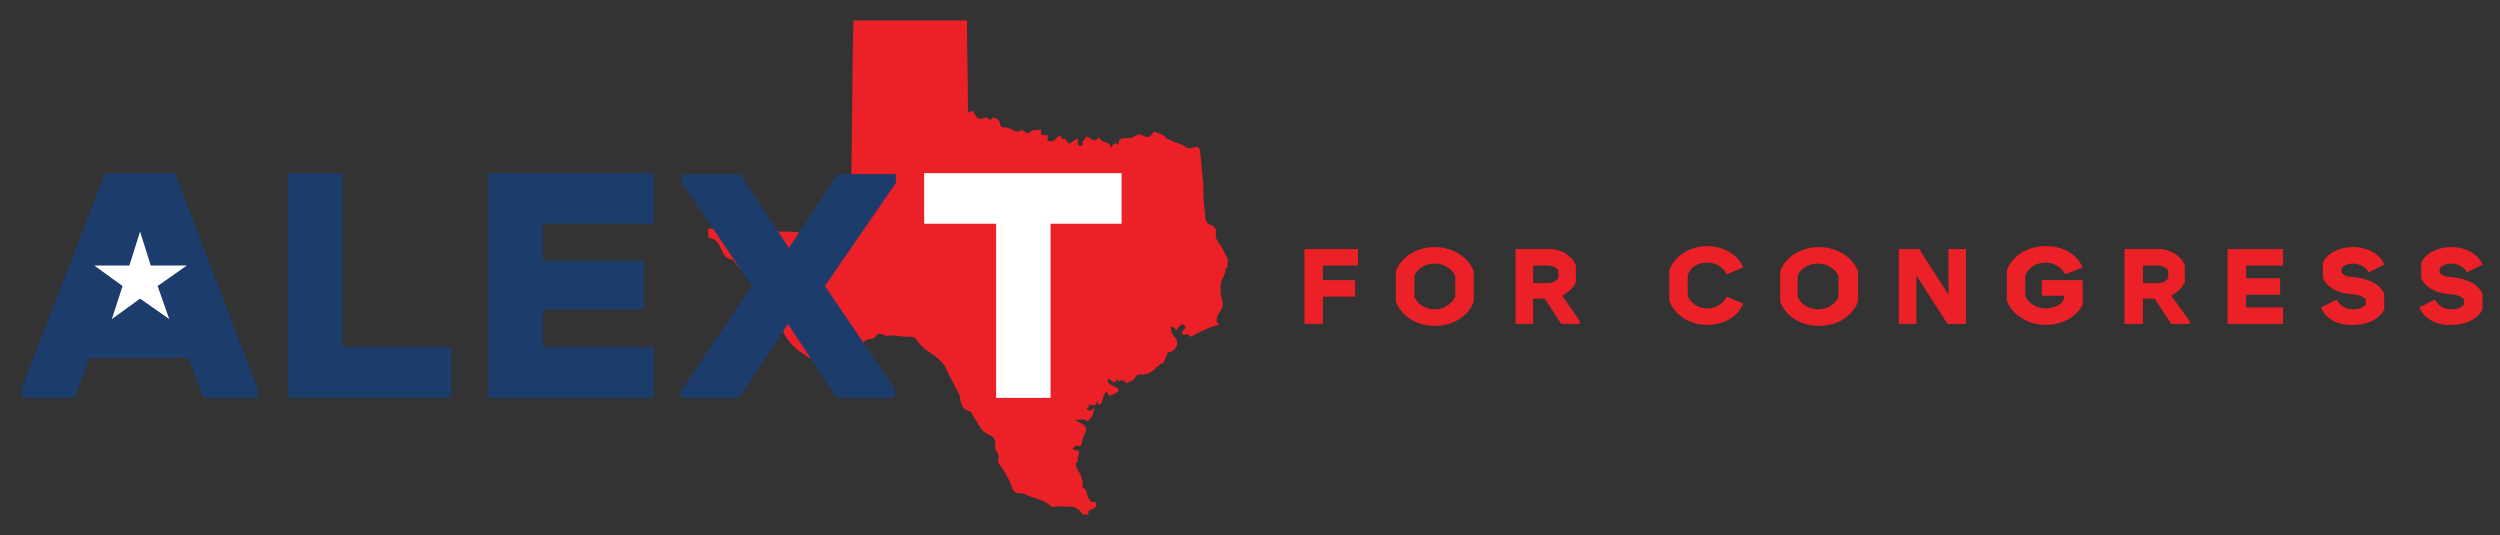 <svg xmlns="http://www.w3.org/2000/svg" width="257" height="55" viewBox="50.2 -2 257 55" enable-background="new 50.2 -2 257 55">
 <rect x="50.2" y="-2" width="257" height="55" fill="#333333" stroke="none"/>
 <path d="m176.5 24.8c-.3-.6-.6-1.3-1-1.8-.2-.3-.4-.6-.3-1 .1-.5-.2-.8-.6-.9-.4-.2-.5-.5-.5-.9-.1-.9-.2-1.8-.2-2.7 0-.1 0-.3 0-.4 0-.1 0-.1 0-.2-.1-1-.2-2.1-.3-3.1-.1-.8-.2-.8-.9-.6-.3.1-.5 0-.8-.2-.4-.3-.9-.3-1.4-.6-.2-.1-.4-.1-.5-.3-.2-.3-.6-.3-.9-.5-.2-.1-.3-.1-.4.1-.2.3-.5.5-.9.3-.3-.2-.6-.3-.9 0-.3.2-.6.2-.9.2-.3 0-.8 0-.8.5 0 .1-.1.2-.2.1-.3-.2-.4.1-.6.4-.1-.8-1-.4-1.2-1.1-.3.4-.6.4-1 .1-.1-.1-.3-.2-.4-.1 0 .3-.4.3-.3.6 0 .1 0 .3-.2.3-.2 0-.3-.1-.3-.3 0-.1 0-.3 0-.5-.2.2-.4.2-.6.4-.1.2-.3.2-.5 0-.1-.2-.1-.4-.4-.3-.1 0-.2-.1-.2-.1 0-.5-.2-.2-.4-.1-.1.1-.2.2-.3.3-.2.2-.4.1-.6.1-.2 0-.1-.2-.1-.4.1-.3-.2-.2-.3-.2-.2 0-.4 0-.4-.2.1-.5-.1-.4-.4-.3-.3 0-.6-.1-.8.3-.1.1-.3-.1-.4-.1-.2-.1-.3-.3-.5-.2-.3.3-.7 0-.9-.1-.2-.1-.5-.2-.7-.2-.3 0-.5-.1-.5-.4 0-.3-.3-.5-.6-.6-.3-.1-.2.3-.5.2-.1 0-.1-.3-.4-.2-.7.2-.8.2-1.1-.4-.1-.2-.2-.4-.5-.2-.1.1-.2 0-.2-.2 0-.2 0-.4 0-.6 0-2.9-.1-5.7-.1-8.6-3.9 0-7.8 0-11.7 0 .1.3 0 .7 0 1.1-.1 5.2-.1 10.3-.2 15.5 0 .1 0 .3 0 .4 0 1.6 0 3.1-.1 4.7-.1.1-.3.1-.5.1-1 0-2.1 0-3.1 0-.5 0-1 0-1.6 0-.7-.1-1.4-.1-2.1-.1-.3 0-.6 0-.9 0-2.1-.1-4.3-.2-6.4-.3 0 .1 0 .3 0 .4 0 .2 0 .3 0 .5.5.1 1 .4 1.2.9.3.7.5 1.3 1.3 1.4 0 0 .1 0 .1.1.4.5.8 1 1.4 1.3.1 0 .2.2.2.3.1.5.5.8.9 1 .7.4 1.4.9 1.8 1.6.1.4 0 .8.4 1.1.3.3.4.7.4 1.2-.2.9.4 1.5.8 2 .4.5 1 .9 1.6 1.3.3.3.7.3 1.1.5.7.4 1.4.9 2.2 1.2.4.2.7.1.9-.2.1-.1.2-.2.3-.3.3-.2.7-.4.6-.9 0-.1.1-.2.1-.3.1-.2.2-.4.2-.6.1-.4.3-.8.7-1 .3-.2.8-.1 1-.4.3-.4.5-.3.8-.2.2.1.3.2.5.1.8-.1 1.5.2 2.2.1.3 0 .6.1.7.3.5.8 1.2 1.2 1.9 1.7.5.4 1 .8 1.2 1.4.3.7.7 1.3 1 2 .2.3.4.6.4 1 .1.6.3 1.2 1.1 1.3.2.5.6 1 .9 1.5.2.4.5.7 1 .9.4.2.7.5.6 1.1 0 .2 0 .3.1.5.2.3.3.6.2 1 0 .2 0 .3.2.5.5.7.9 1.4 1.2 2.2.1.4.4.8.9.7.4 0 .6.2.9.3.8.3 1.6.4 2.3 1.1 0 0 .1 0 .1 0 .7-.1 1.4 0 2 0 .4 0 1 .5 1.1.8.2 0 .4 0 .6 0-.1-.5.2-.5.5-.6.2-.1.3-.2.3-.4 0-.1 0-.3-.2-.3-.4.1-.4-.2-.6-.4-.2-.3-.1-.9-.6-1.1-.1 0 0-.1 0-.2 0-.5-.1-1-.4-1.4-.2-.2-.2-.4-.3-.7-.1-.3.3-.3.2-.5-.1-.3.2-.6.1-.9-.1-.2-.5 0-.6-.3.1-.1.2-.3.4-.3.3.1.5.1.5-.3.1-.4.2-.7.4-1.1.1-.2.1-.4-.1-.6-.2-.3-.6-.3-1-.7.5.2.9-.2 1.3.2 0 0 .1 0 .1-.1.4-.3.5-.7.6-1.3-.3.3-.5.5-.8.1 0 0 0 0 .1-.1.2 0 .2-.2.1-.3.4 0 .8.3.9-.4.2 0-.1.3.2.4.4-.2.3-.6.5-1 .2-.3.2-.5.4-.1.1.2.2.2.4.1.1-.1.3-.1.4-.2.4-.2.4-.4 0-.6-.2-.1-.5-.2-.7-.4-.1-.1-.2-.2-.1-.4.1-.1.2 0 .3.1.3.3.5.2.6-.1.1 0 .2.2.2.2.3-.2.6-.1.8.2.3-.2.7-.2.9-.6.1-.2.2-.3.5-.3.3 0 .5 0 .8-.1.7-.2.9-.9 1.6-1.1 0 0 .1-.1.1-.2.1-.2.2-.5.3-.7 0-.1 0-.2.2-.2.7-.1 1.1-1 .6-1.5-.2-.2-.4-.5-.4-.8 0-.1-.1-.2 0-.3.1 0 .2 0 .3.1.1.1.1.2.3.2 0-.1 0-.1.1-.2.2-.2.4-.5.6-.3.3.2.1.4-.1.6-.1.1-.1.2-.1.3.1.1.2.1.3.1.1 0 .3-.1.4 0 .2.4.4.1.6 0 .7-.3 1.3-.7 2.1-.9.3-.1.6-.1.2-.4-.1-.1 0-.3 0-.4.1-.6.7-.9.6-1.6 0-.3-.2-.6-.2-.9 0-.5-.1-1 .1-1.4.2-.4.4-.8.4-1.2 0-.1.1-.1.2-.1 0-.3 0-.5 0-.8.2.3.2.2.1.1" fill="#ec2027" fill-rule="evenodd"/>
 <path d="M165.5,21h-7.3v17.9h-5.6V21h-7.4v-5.2h20.3V21z" fill="#fff"/>
 <g fill="#1c3c6c">
  <path d="M76.7,38v0.9h-5.6l-1.5-4.1H59.4l-1.5,4.1h-5.5V38L61,15.8h7.2L76.7,38z"/>
  <path d="M96.6,33.7v5.2H79.8V15.8h5.6v17.9H96.6z"/>
  <path d="M106,21v3.8h10.4v5H106v3.9h11.4v5.2h-17V15.8h17V21H106z"/>
  <path d="m120.3 38l7.2-10.6-7.2-10.6v-.9h6l5 7.6 5-7.6h6v.9l-7.3 10.6 7.2 10.6v.9h-6l-5-7.6-5 7.6h-6v-.9z"/>
 </g>
 <g fill="#ec2027">
  <path d="m186.2 25.3v1.5h3.3v1.7h-3.3v2.8h-1.9v-7.7h5.5v1.7h-3.6"/>
  <path d="m193.7 29v-3.1c.5-1.4 2-2.5 4-2.5 1.9 0 3.5 1.1 4 2.5v3.1c-.5 1.4-2 2.5-4 2.5-2 0-3.5-1.1-4-2.5m6.1-.5v-2.1c-.2-.6-1-1.3-2.1-1.3-1.1 0-1.9.6-2.1 1.3v2.1c.2.6 1 1.3 2.1 1.3 1.1 0 1.8-.7 2.1-1.3"/>
  <path d="m212.6 31v.3h-1.9l-1.7-2.6h-1.2v2.6h-1.8v-7.7h3.5c1.3 0 2.4.8 2.7 1.7v1.7c-.2.5-.7 1-1.4 1.4l1.8 2.6m-4.8-3.9h1.5c.5 0 .9-.2 1.1-.5v-.8c-.2-.3-.6-.5-1.1-.5h-1.5v1.8"/>
  <path d="m227.7 28.5l1.7.7c-.5 1.3-1.9 2.2-3.7 2.2-1.9 0-3.4-1.1-3.9-2.5v-3.1c.5-1.4 2-2.5 3.9-2.5 1.7 0 3.2.9 3.7 2.2l-1.7.7c-.3-.6-.9-1.2-2-1.2s-1.8.6-2 1.3v2.1c.2.6.9 1.3 2 1.3s1.7-.6 2-1.2"/>
  <path d="m233.2 29v-3.1c.5-1.4 2-2.5 4-2.5 1.9 0 3.5 1.1 4 2.5v3.1c-.5 1.4-2 2.5-4 2.5-2 0-3.5-1.1-4-2.5m6-.5v-2.1c-.2-.6-1-1.3-2.1-1.3-1.1 0-1.9.6-2.1 1.3v2.1c.2.6 1 1.3 2.1 1.3 1.1 0 1.9-.7 2.1-1.3"/>
  <path d="m252.3 23.6v7.7h-1.9l-3.2-5v5h-1.8v-7.7h2.1l3 4.7v-4.7h1.8"/>
  <path d="m260.1 26.8h4.2v2.5c-.5 1.1-1.9 2.1-3.8 2.1-1.9 0-3.5-1.1-4-2.5v-3.1c.5-1.4 2-2.5 4-2.5 2 0 3.3 1 3.8 2.2l-1.8.7c-.3-.6-1-1.2-2-1.2-1.1 0-1.8.6-2.1 1.3v2.1c.2.6 1 1.3 2.1 1.3 1.1 0 1.8-.6 1.9-1v-.3h-2.3v-1.6"/>
  <path d="m275.3 31v.3h-1.9l-1.7-2.6h-1.2v2.6h-1.9v-7.7h3.5c1.3 0 2.4.8 2.7 1.7v1.7c-.2.5-.7 1-1.4 1.4l1.9 2.6m-4.8-3.9h1.5c.5 0 .9-.2 1.1-.5v-.8c-.2-.3-.6-.5-1.1-.5h-1.5v1.8"/>
  <path d="m281.1 25.3v1.3h3.5v1.7h-3.5v1.3h3.8v1.7h-5.7v-7.7h5.7v1.7h-3.8"/>
  <path d="m288.8 29.6l1.6-.8c.4.7 1 1 1.7 1 .6 0 1.1-.2 1.3-.5v-.5c-.1-.2-.3-.3-.6-.4-.5-.2-1.3-.1-2.1-.4-.9-.3-1.4-.8-1.7-1.4v-1.6c.4-.9 1.6-1.6 3.1-1.6 1.6 0 2.8.8 3.2 1.8l-1.6.8c-.3-.6-1-.9-1.6-.9-.6 0-1 .2-1.2.5v.4c.1.2.3.3.6.4.5.1 1.3.1 2.1.4.9.3 1.4.8 1.7 1.4v1.6c-.4.9-1.6 1.6-3.2 1.6-1.6.1-2.9-.7-3.3-1.8"/>
  <path d="m298.9 29.6l1.6-.8c.4.7 1 1 1.7 1 .6 0 1.1-.2 1.3-.5v-.5c-.1-.2-.3-.3-.6-.4-.5-.2-1.3-.1-2.1-.4-.9-.3-1.4-.8-1.7-1.4v-1.6c.4-.9 1.6-1.6 3.1-1.6 1.6 0 2.8.8 3.2 1.8l-1.6.8c-.3-.6-1-.9-1.6-.9-.6 0-1 .2-1.2.5v.4c.1.2.3.3.6.4.5.1 1.3.1 2.1.4.9.3 1.4.8 1.7 1.4v1.6c-.4.9-1.6 1.6-3.2 1.6-1.6.1-2.8-.7-3.3-1.8"/>
 </g>
 <path fill="#fff" d="m64.6 21.8l1.1 3.5h3.7l-3 2.1 1.2 3.4-3-2.1-2.9 2.1 1.1-3.4-2.9-2.1h3.6z"/>
</svg>
